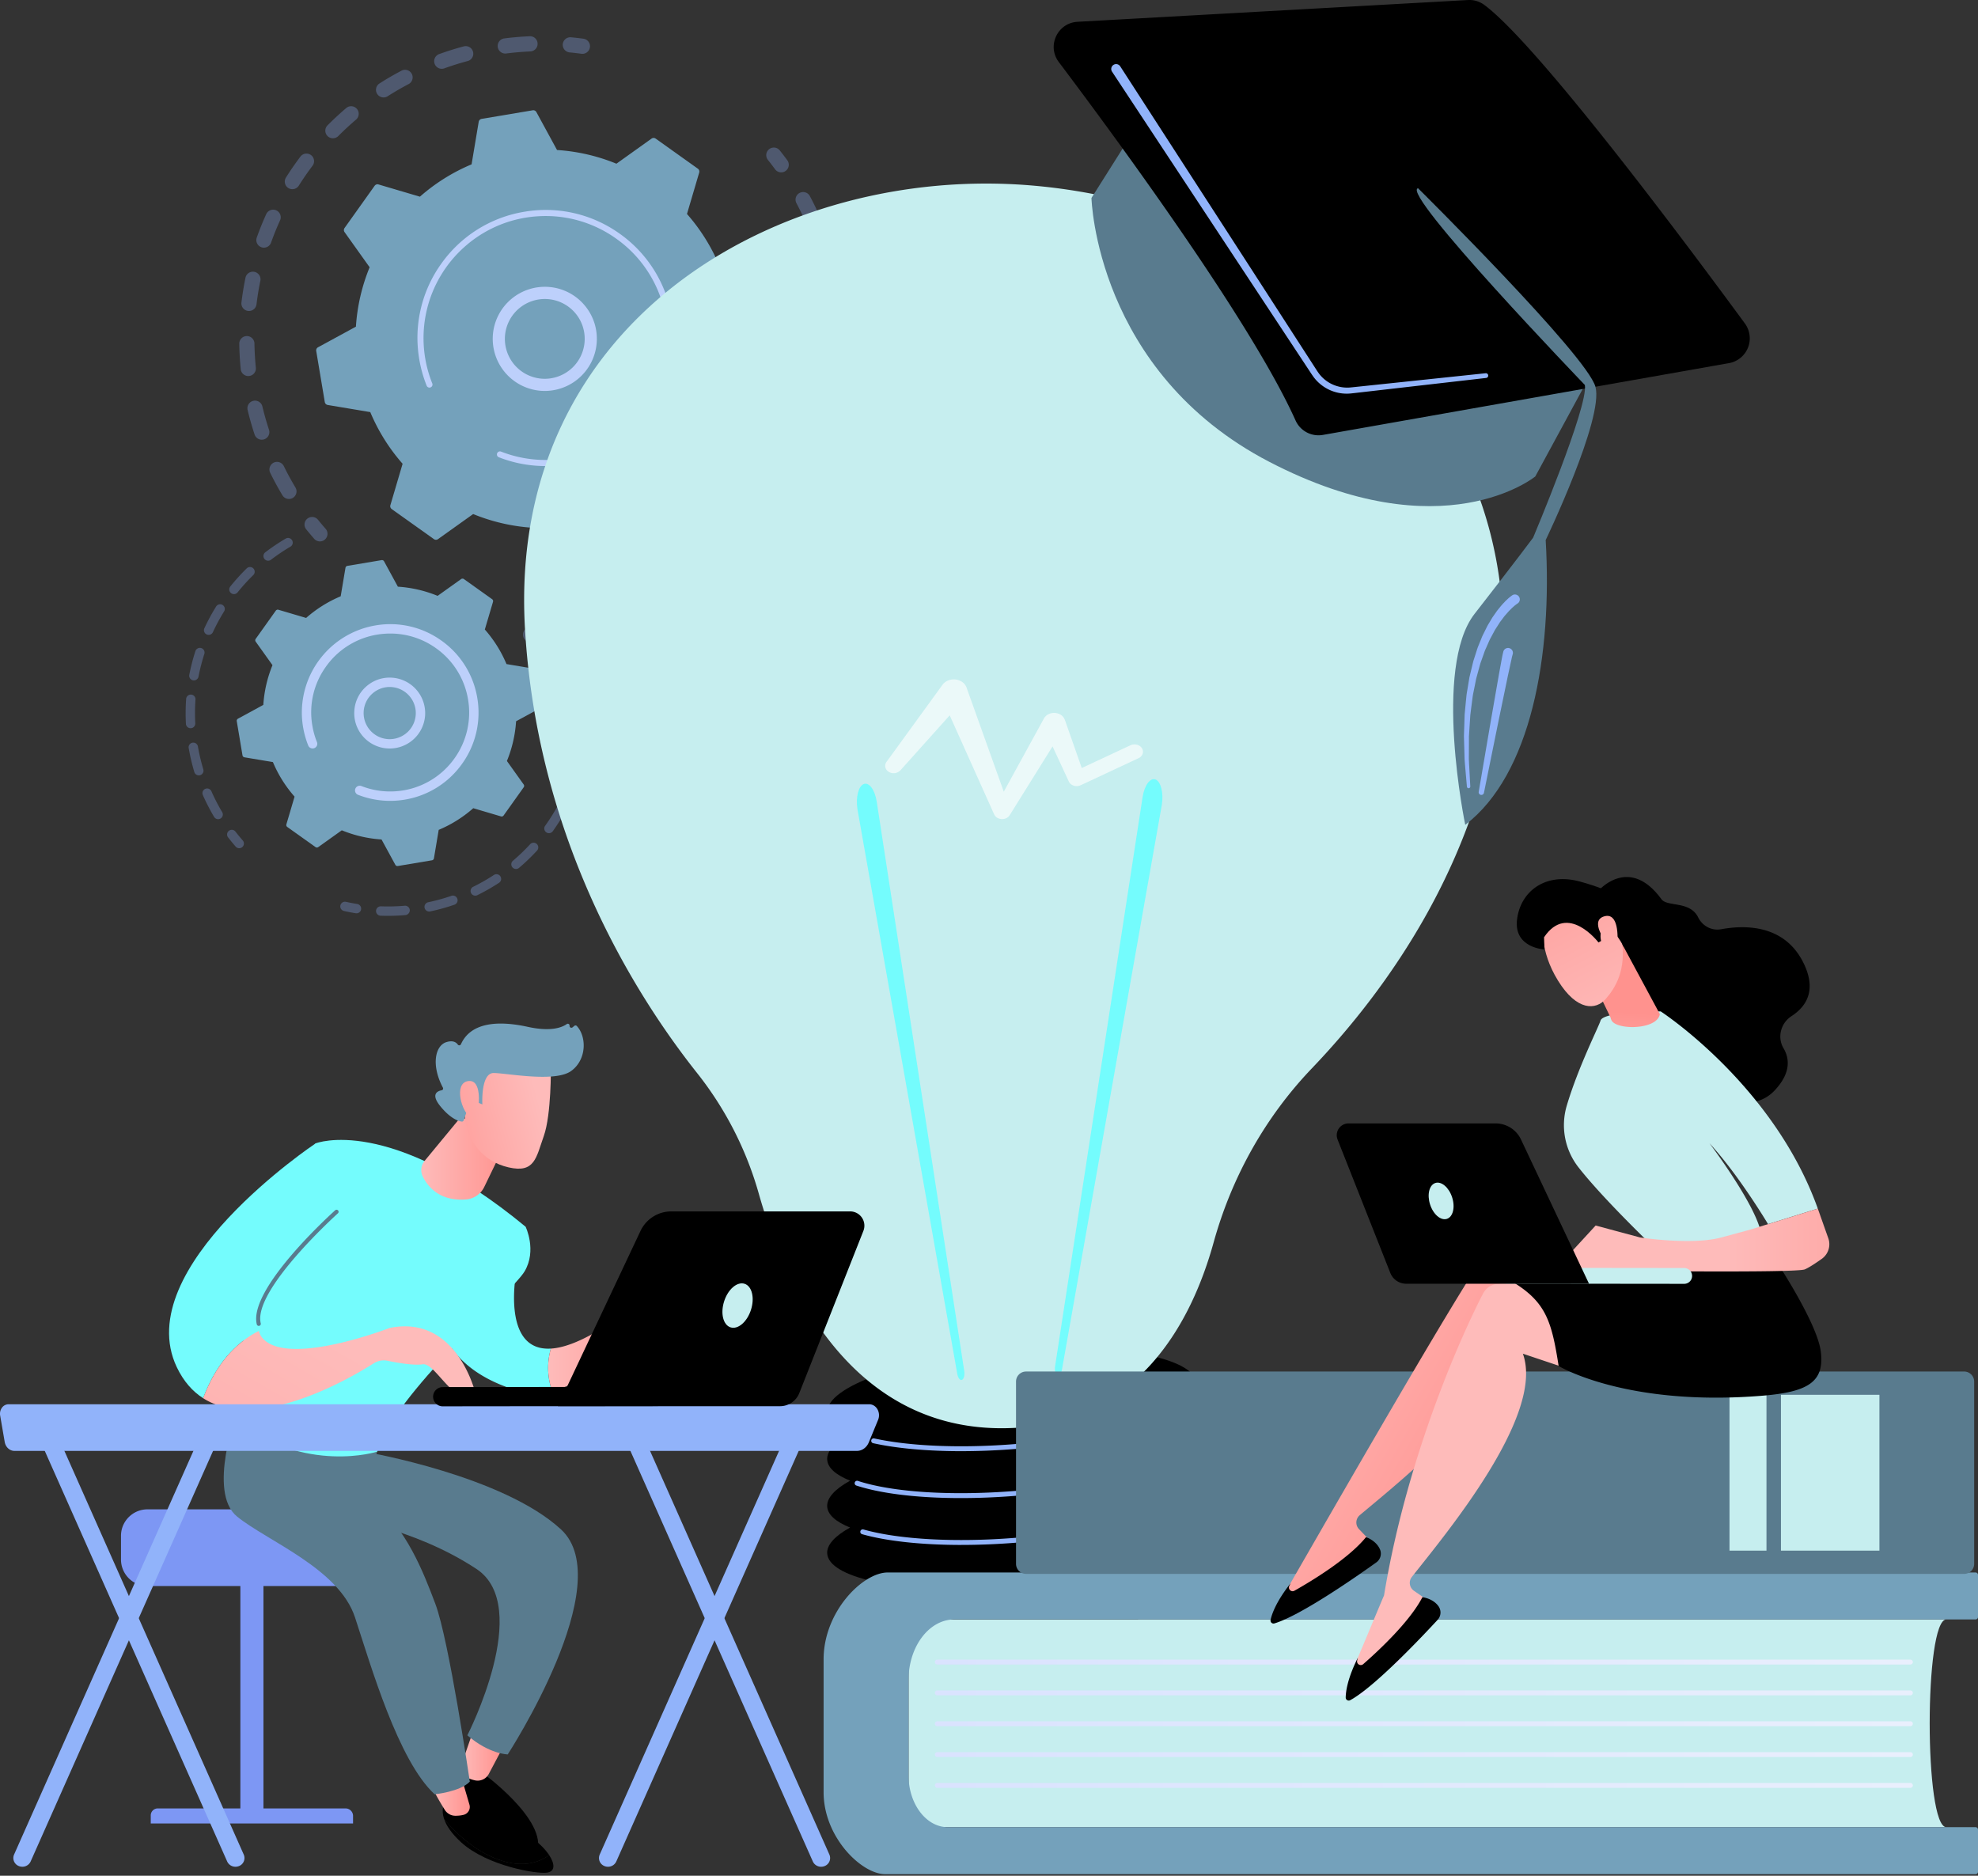 <svg width="116" height="110" fill="none" xmlns="http://www.w3.org/2000/svg"><rect width="100%" height="100%" fill="#333333" stroke="none"/><path opacity=".3" d="M30.67 37.2a.445.445 0 01.463-.428c.477.02.962.018 1.442-.005a.445.445 0 01.465.415v.009a.445.445 0 01-.424.465 17.88 17.88 0 01-1.518.006.446.446 0 01-.428-.462zm4.232-.701a17 17 0 001.406-.323.445.445 0 11.235.859c-.484.133-.982.247-1.478.34a.446.446 0 01-.163-.876zm3.615-1.099c.44-.19.876-.4 1.297-.627a.445.445 0 01.422.784c-.444.239-.903.461-1.366.66a.445.445 0 01-.353-.816zm3.278-1.878c.387-.283.765-.587 1.126-.902a.445.445 0 11.586.67c-.38.332-.778.651-1.185.95a.445.445 0 11-.527-.718zm2.778-2.563c.313-.361.615-.741.898-1.129a.445.445 0 01.72.525c-.298.408-.616.808-.945 1.188a.445.445 0 11-.673-.584zm2.142-3.113c.226-.422.436-.86.625-1.3a.445.445 0 11.818.352c-.199.464-.42.924-.658 1.368a.445.445 0 11-.785-.42zm.175-16.53a.445.445 0 01.603.181c.238.444.46.905.659 1.368a.445.445 0 11-.819.351c-.189-.44-.4-.877-.625-1.299a.444.444 0 01.182-.602zm1.223 13.022c.126-.462.234-.935.32-1.405a.445.445 0 11.876.16c-.091.496-.205.994-.337 1.48a.445.445 0 11-.86-.235zm.304-9.456a.446.446 0 01.547.312c.133.486.246.984.337 1.48a.444.444 0 11-.876.161 16.937 16.937 0 00-.32-1.406.445.445 0 01.312-.547zm.274 5.724c.02-.478.019-.963-.002-1.442a.445.445 0 01.889-.05v.01c.023.504.024 1.015.003 1.518a.445.445 0 01-.89-.036zm-3.754-11.48a.442.442 0 00.095.248c.144.18.285.365.422.552a.445.445 0 00.718-.527 18.121 18.121 0 00-.443-.58.446.446 0 00-.792.307zM33.003 2.66a.446.446 0 00.403.413c.228.022.46.048.689.08a.445.445 0 10.12-.883c-.241-.033-.485-.06-.726-.083a.445.445 0 00-.486.473zm-18.971 17.5a.445.445 0 11.89-.014c.008.468.035.943.082 1.417a.445.445 0 01-.886.088 17.848 17.848 0 01-.086-1.49zm.82 3.347a.444.444 0 01.536.33c.11.458.24.918.387 1.364a.445.445 0 11-.845.28c-.155-.47-.293-.955-.408-1.438a.445.445 0 01.33-.536zm-.693-5.77c.06-.491.141-.987.242-1.473a.446.446 0 01.872.181 16.61 16.61 0 00-.23 1.4.445.445 0 11-.884-.107zm1.89 9.395a.445.445 0 01.596.203c.208.424.436.843.678 1.247a.445.445 0 11-.763.458 17.767 17.767 0 01-.714-1.313.446.446 0 01.204-.595zm-.991-13.202c.166-.466.355-.932.56-1.384a.445.445 0 01.81.368c-.195.43-.374.872-.532 1.315a.445.445 0 11-.838-.3zm1.712-3.518c.264-.42.55-.833.849-1.229a.445.445 0 01.71.537 17.18 17.18 0 00-.806 1.167.445.445 0 11-.753-.475zm2.438-3.062c.35-.352.719-.693 1.096-1.014a.445.445 0 11.577.678c-.358.305-.709.63-1.042.964a.445.445 0 01-.631-.628zm3.048-2.456c.418-.268.853-.52 1.292-.75a.445.445 0 01.414.788c-.417.219-.83.459-1.227.712a.445.445 0 11-.48-.75zm3.515-1.728c.466-.168.945-.318 1.425-.446a.445.445 0 11.23.86c-.456.121-.911.264-1.354.423a.445.445 0 11-.301-.837zm3.804-.913a18.118 18.118 0 011.488-.127.44.44 0 01.464.426.445.445 0 01-.425.464 17.404 17.404 0 00-1.414.12.445.445 0 01-.113-.883zM17.859 30.789a.444.444 0 00.097.25c.152.188.31.375.47.559a.445.445 0 00.67-.587 16.58 16.58 0 01-.446-.53.446.446 0 00-.791.308z" fill="#91B3FA"/><path d="M25.446 31.615c.073.052.17.052.242 0l2.061-1.47c1.094.448 2.268.726 3.483.803l1.21 2.223c.042.078.129.12.217.106l2.995-.503a.208.208 0 00.171-.17l.418-2.497a11.031 11.031 0 003.03-1.896l2.428.717a.208.208 0 00.228-.08l1.763-2.473a.208.208 0 000-.242l-1.47-2.061c.448-1.094.726-2.268.803-3.483l2.223-1.21a.208.208 0 00.106-.217l-.503-2.996a.21.21 0 00-.17-.17l-2.497-.418a11.031 11.031 0 00-1.896-3.03l.717-2.428a.208.208 0 00-.08-.229l-2.473-1.763a.208.208 0 00-.242 0L36.15 9.6a11.025 11.025 0 00-3.483-.803l-1.21-2.223a.207.207 0 00-.217-.106l-2.995.503a.21.21 0 00-.171.17l-.418 2.497a11.03 11.03 0 00-3.03 1.896l-2.428-.717a.208.208 0 00-.229.08l-1.762 2.473a.208.208 0 000 .242l1.47 2.061a11.026 11.026 0 00-.804 3.483l-2.223 1.21a.208.208 0 00-.105.217l.503 2.996a.209.209 0 00.17.17l2.497.418a11.03 11.03 0 001.896 3.03l-.717 2.428a.208.208 0 00.079.229l2.474 1.762z" fill="#74A1BB"/><path d="M28.906 19.625a3.057 3.057 0 013.29-2.796 3.033 3.033 0 012.08 1.066c.528.621.782 1.411.716 2.224a3.057 3.057 0 01-3.29 2.797 3.058 3.058 0 01-2.796-3.29zm4.827-1.269a2.343 2.343 0 00-4.117 1.327 2.343 2.343 0 002.144 2.523 2.344 2.344 0 002.525-2.491 2.323 2.323 0 00-.552-1.359z" fill="#BDD0FB"/><path d="M24.497 20.3a7.706 7.706 0 00.134 1.006c.079.395.19.782.33 1.156l.005.016a7.734 7.734 0 01.05.127.178.178 0 10.33-.131 7.152 7.152 0 011.864-7.968 7.109 7.109 0 014.328-1.822 7.097 7.097 0 014.603 1.314 7.105 7.105 0 012.903 4.64 7.159 7.159 0 01-6.591 8.32 7.128 7.128 0 01-3.068-.475.178.178 0 00-.23.1.178.178 0 00.1.232 7.482 7.482 0 003.978.411c4.083-.685 6.847-4.565 6.162-8.647a7.458 7.458 0 00-3.048-4.871 7.451 7.451 0 00-5.6-1.29 7.457 7.457 0 00-4.87 3.048 7.453 7.453 0 00-1.38 4.833z" fill="#BDD0FB"/><path opacity=".3" d="M19.956 53.172a.275.275 0 00.215.25c.227.052.46.096.69.134a.275.275 0 00.088-.543c-.22-.036-.441-.079-.659-.127a.276.276 0 00-.334.286zm2.097.243a.275.275 0 01.285-.265 11.587 11.587 0 001.396-.035.275.275 0 01.298.25.285.285 0 01-.25.298l-.255.02c-.4.026-.808.031-1.21.017a.275.275 0 01-.264-.257v-.028zm3.063-.505c.454-.096.907-.221 1.346-.372a.275.275 0 11.178.52c-.459.158-.934.29-1.41.39a.275.275 0 11-.114-.538zm2.635-.907c.417-.205.825-.437 1.213-.692a.275.275 0 01.302.46c-.408.267-.836.511-1.273.725a.275.275 0 11-.242-.494zm2.332-1.528c.354-.3.693-.626 1.007-.967a.275.275 0 01.405.373 11.93 11.93 0 01-1.056 1.014.275.275 0 11-.356-.42zm1.888-2.05c.271-.378.52-.776.742-1.182a.274.274 0 11.483.263c-.233.427-.495.844-.778 1.24a.275.275 0 11-.447-.321zm1.334-2.447c.17-.431.315-.878.43-1.326a.275.275 0 01.533.137c-.12.47-.273.939-.452 1.391a.275.275 0 01-.511-.202zm.694-2.697c.059-.459.09-.927.092-1.392a.275.275 0 01.55.002c-.002.488-.035.98-.097 1.46a.276.276 0 01-.545-.07zm-.037-4.493a.275.275 0 01.333.2 11.848 11.848 0 01.261 1.442.272.272 0 01-.24.305.275.275 0 01-.306-.241 11.319 11.319 0 00-.25-1.374.274.274 0 01.201-.332zm-23.059 3.653a12 12 0 01.012-1.44.275.275 0 11.548.039c-.031.454-.035.916-.011 1.373a.275.275 0 01-.55.032c.002-.001.001-.003.001-.004zm.386 1.113a.275.275 0 01.318.224c.078.45.185.9.316 1.337a.275.275 0 01-.527.159 12.04 12.04 0 01-.334-1.431.274.274 0 01.227-.289zm-.188-3.98a11.7 11.7 0 01.36-1.395.275.275 0 01.523.17c-.14.433-.255.88-.343 1.33a.275.275 0 11-.54-.106zm.936 6.688a.275.275 0 01.362.141c.184.418.396.829.63 1.22a.275.275 0 11-.473.282 11.801 11.801 0 01-.66-1.28.274.274 0 01.14-.363zm-.05-9.422c.201-.434.431-.86.684-1.267a.275.275 0 11.467.29c-.241.388-.46.794-.652 1.208a.275.275 0 11-.5-.231zm1.515-2.442c.3-.374.625-.733.967-1.067a.275.275 0 01.385.393c-.326.32-.637.661-.923 1.018a.275.275 0 01-.429-.344zm2.056-2.01c.381-.29.784-.561 1.196-.803a.274.274 0 11.278.474c-.393.23-.777.489-1.14.767a.275.275 0 01-.334-.438zm-2.24 16.567a.274.274 0 00.057.15c.145.186.295.369.447.543a.275.275 0 00.414-.363c-.146-.165-.29-.34-.427-.517a.275.275 0 00-.491.187z" fill="#91B3FA"/><path d="M18.503 49.675a.139.139 0 00.162 0l1.38-.984c.731.3 1.517.486 2.33.538l.81 1.487a.14.14 0 00.145.07l2.004-.336a.139.139 0 00.114-.114l.28-1.67a7.381 7.381 0 002.027-1.27l1.625.48a.139.139 0 00.153-.052l1.18-1.656a.139.139 0 000-.161l-.985-1.38a7.39 7.39 0 00.538-2.33l1.487-.81a.14.14 0 00.07-.145l-.336-2.005a.139.139 0 00-.114-.114l-1.67-.28a7.38 7.38 0 00-1.27-2.027l.48-1.625a.14.14 0 00-.052-.153l-1.656-1.18a.139.139 0 00-.161 0l-1.38.985a7.377 7.377 0 00-2.33-.538l-.81-1.487a.14.14 0 00-.145-.07l-2.005.336a.14.14 0 00-.114.114l-.28 1.67a7.377 7.377 0 00-2.027 1.27l-1.625-.48a.14.14 0 00-.153.052l-1.18 1.656a.139.139 0 000 .161l.985 1.38a7.389 7.389 0 00-.537 2.33l-1.488.81a.14.14 0 00-.07.145l.336 2.004a.14.14 0 00.114.115l1.67.28a7.378 7.378 0 001.27 2.026l-.48 1.625a.139.139 0 00.052.153l1.656 1.18z" fill="#74A1BB"/><path d="M20.782 41.65a2.064 2.064 0 01.726-1.418c.423-.36.961-.533 1.515-.488a2.083 2.083 0 011.905 2.241 2.082 2.082 0 01-3.659 1.179 2.065 2.065 0 01-.487-1.515zm2.197-1.358a1.52 1.52 0 00-1.115.36 1.52 1.52 0 00-.534 1.041c-.032.407.095.803.36 1.115.264.311.634.5 1.041.534a1.532 1.532 0 001.65-1.626 1.534 1.534 0 00-1.402-1.424z" fill="#BDD0FB"/><path d="M17.713 42.118a5.261 5.261 0 00.34 1.541l.018.044a.275.275 0 10.51-.203 4.626 4.626 0 01-.264-.95l-.009-.053a4.58 4.58 0 01.78-3.365l.006-.009c.007-.008.012-.017.018-.026a4.6 4.6 0 013.478-1.934 4.596 4.596 0 012.98.85 4.6 4.6 0 011.879 3.005 4.605 4.605 0 01-.795 3.453 4.6 4.6 0 01-3.471 1.933 4.615 4.615 0 01-1.986-.307.274.274 0 00-.357.155.276.276 0 00.155.357 5.171 5.171 0 002.745.284 5.145 5.145 0 003.36-2.103 5.14 5.14 0 00.89-3.863 5.145 5.145 0 00-2.103-3.36 5.138 5.138 0 00-3.863-.891 5.187 5.187 0 00-4.312 5.442z" fill="#BDD0FB"/><path d="M70.178 83.87c-.038-.474-.522-.885-1.343-1.214.892-.492 1.385-1.018 1.343-1.535-.126-1.564-5.078-2.44-11.061-1.958s-10.731 2.141-10.605 3.705c.038.474.523.885 1.343 1.214-.892.492-1.385 1.018-1.343 1.535.038.474.523.885 1.343 1.214-.892.492-1.385 1.018-1.343 1.535.038.475.523.885 1.343 1.214-.892.492-1.385 1.019-1.343 1.535.056.692 1.057 1.249 2.672 1.614-.02.51-.01 1.07.041 1.69.234 2.881 3.475 5.14 7.762 5.14 4.287 0 7.998-3.08 8.04-5.97.01-.71-.02-1.333-.084-1.887 2.051-.685 3.3-1.522 3.235-2.334-.038-.474-.523-.885-1.343-1.214.891-.491 1.385-1.018 1.343-1.535-.038-.474-.523-.885-1.343-1.214.892-.492 1.385-1.019 1.343-1.535z" fill="#000"/><path d="M56.349 93.351c-1.777 0-3.403-.13-4.746-.388a.144.144 0 01.054-.282c2.102.402 4.91.491 7.905.25 2.452-.198 4.745-.593 6.63-1.144a.144.144 0 11.081.276c-1.904.555-4.217.955-6.687 1.154-1.114.09-2.201.134-3.237.134z" fill="url(#paint0_linear_132_1629)"/><path d="M56.379 90.6c-2.309 0-4.372-.218-5.827-.632a.144.144 0 01.078-.277c2.074.59 5.413.774 8.932.49 3.482-.28 6.728-.987 8.685-1.89a.144.144 0 01.12.262c-1.985.916-5.268 1.632-8.781 1.915a40.216 40.216 0 01-3.207.131zm-.03-2.748c-2.493 0-4.674-.255-6.142-.74a.144.144 0 01.09-.272c2.043.673 5.506.894 9.265.591 3.48-.28 6.728-.987 8.685-1.89a.144.144 0 01.12.262c-1.986.916-5.269 1.632-8.782 1.915-1.113.09-2.202.134-3.236.134zm.019-2.751c-1.977 0-3.776-.16-5.174-.47a.144.144 0 01.063-.28c2.102.466 5.13.588 8.305.331 3.45-.278 6.68-.977 8.64-1.869a.144.144 0 01.12.262c-1.99.905-5.255 1.613-8.736 1.894a40.29 40.29 0 01-3.218.132z" fill="#91B3FA"/><path d="M44.497 69.992a20.231 20.231 0 00-3.623-7.075C37.312 58.428 31.502 49.3 30.786 36.84c-1.04-18.123 15.033-27.196 29.7-25.964 14.667 1.232 29.14 12.152 27.555 29.012-.975 10.374-6.781 18.243-11.105 22.762-2.745 2.87-4.703 6.384-5.763 10.211-1.298 4.684-4.385 10.522-11.724 10.878-9.496.46-13.44-8.392-14.952-13.748z" fill="#C6EEEF"/><path d="M61.875 80.124l5.132-33.378c.106-.69.445-1.153.758-1.035.312.119.48.774.374 1.463l-.01.06-5.846 33.068c-.044.249-.17.405-.282.35-.108-.053-.163-.287-.126-.528zm-5.328.266l-5.131-33.38c-.107-.689-.446-1.152-.758-1.033-.313.118-.48.773-.375 1.462l.01.06 5.846 33.068c.044.249.17.406.282.35.108-.053.163-.287.126-.528z" fill="#74FCFD"/><path opacity=".65" d="M66.97 43.88c-.13-.21-.432-.288-.674-.175L63.44 45.04l-.992-2.827a.607.607 0 00-.348-.35c-.328-.135-.722-.014-.878.271l-.005.01-2.35 4.284-2.181-6.1-.003-.01a.695.695 0 00-.33-.371c-.366-.2-.85-.105-1.08.212l-3.285 4.523c-.134.185-.088.434.116.57a.55.55 0 00.699-.076l2.893-3.226 2.604 5.802.002.005a.46.46 0 00.23.224c.244.115.55.036.681-.176l2.514-4.033.946 2.04.008.018a.421.421 0 00.024.044c.13.209.431.287.673.174l3.392-1.585c.24-.112.331-.374.2-.583z" fill="#fff"/><path d="M114.144 107.151H53.282V94.969h60.862c-1.303 0-1.303 12.182 0 12.182z" fill="#C6EEEF"/><path d="M53.281 104.102v-5.574c0-1.965 1.203-3.559 2.687-3.559h59.889a.143.143 0 00.143-.143v-2.468a.143.143 0 00-.143-.143h-63.8c-1.452 0-3.757 2.283-3.757 5.098v7.786c0 2.655 2.237 4.807 3.606 4.807h63.951a.144.144 0 00.143-.144v-2.468a.144.144 0 00-.143-.143H55.583c-1.271 0-2.302-1.365-2.302-3.049z" fill="#74A1BB"/><path d="M112.036 97.612H54.969a.143.143 0 110-.286h57.067a.143.143 0 110 .286z" fill="url(#paint1_linear_132_1629)"/><path d="M112.036 99.42H54.969a.143.143 0 110-.287h57.067a.143.143 0 110 .287z" fill="url(#paint2_linear_132_1629)"/><path d="M112.036 101.228H54.969a.143.143 0 110-.286h57.067a.143.143 0 110 .286z" fill="url(#paint3_linear_132_1629)"/><path d="M112.036 103.036H54.969a.143.143 0 110-.286h57.067a.143.143 0 110 .286z" fill="url(#paint4_linear_132_1629)"/><path d="M112.036 104.845H54.969a.143.143 0 110-.287h57.067a.143.143 0 110 .287z" fill="url(#paint5_linear_132_1629)"/><path d="M60.173 92.298h55.014a.588.588 0 00.588-.588V81.02a.588.588 0 00-.588-.589H60.173a.588.588 0 00-.588.588v10.69a.59.59 0 00.588.589z" fill="#597B8E"/><path d="M110.219 81.795h-5.775v9.139h5.775v-9.14zm-6.624 0h-2.168v9.139h2.168v-9.14z" fill="#C6EEEF"/><path d="M15.45 92.001h-1.354v14.649h1.354V92.001z" fill="#7D97F4"/><path d="M20.705 106.933H8.841v-.473a.41.41 0 01.41-.409h11.014a.44.44 0 01.44.44v.442zm2.244-15.473c0 .852-.697 1.549-1.548 1.549H8.644a1.553 1.553 0 01-1.548-1.548v-1.4c0-.851.697-1.548 1.548-1.548h12.757c.85 0 1.548.697 1.548 1.548v1.4z" fill="#7D97F4"/><path d="M28.288 103.962s3.868 2.788 3.196 4.661c0 0-4.232-1.825-4.743-3.264-.511-1.439.087-2.074.087-2.074l1.46.677z" fill="#000"/><path d="M27.707 101.626l-.633 1.828c-.095.276 0 .59.247.746.124.078.293.151.523.203a.74.74 0 00.82-.372l.756-1.424-1.713-.981z" fill="url(#paint6_linear_132_1629)"/><path d="M21.552 85.168s7.945 1.377 11.352 4.525c3.408 3.149-3.128 13.191-3.128 13.191s-1.07-.007-2.368-1.119c0 0 3.875-7.553.535-9.756-3.754-2.476-8.082-3.033-8.082-3.033l1.614-3.565.077-.243z" fill="#597B8E"/><path d="M30.812 107.587c-.85-.393-3.259-2.079-3.665-2.154-.406-.074-1.11.403-1.11.403s-.172.308.012.845c.565.684 1.82 1.989 3.508 2.474 1.24.358 2.11.025 2.65-.365a3.592 3.592 0 00-1.395-1.203z" fill="#000"/><path d="M29.557 109.155c-1.688-.485-2.943-1.79-3.508-2.474.124.363.41.831 1.019 1.38 1.513 1.359 4.402 1.85 5.018 1.755.493-.076.446-.531.12-1.026-.54.39-1.408.723-2.65.365z" fill="#000"/><path d="M25.315 104.646c.01.234.489 1.038.769 1.489a.731.731 0 00.618.346c.16.001.344-.014.511-.061a.474.474 0 00.318-.59l-.547-1.868-1.669.684z" fill="url(#paint7_linear_132_1629)"/><path d="M13.904 82.783s-1.764 4.718 0 6.153c1.765 1.434 5.974 3.05 6.914 5.908.94 2.857 2.536 8.411 4.672 10.378 0 0 1.5-.146 2.062-.743 0 0-1.217-8.291-2.019-10.419-.695-1.842-1.718-4.5-3.68-5.987-.56-.425-.463-1.1-.203-1.754l.475-1.192-8.22-2.344z" fill="#597B8E"/><path d="M32.306 79.085c-2.959.179-2.037-4.547-1.983-4.736l-4.49 3.172s.237 2.527 3.97 3.853c.945.335 1.808.35 2.571.186a4.083 4.083 0 01-.068-2.475z" fill="#74FCFD"/><path d="M38.026 77.663c-1.102-.767-2.351 0-2.351 0-1.474.964-2.565 1.374-3.37 1.423a4.085 4.085 0 00.07 2.475c1.65-.355 2.832-1.55 3.346-2.163a.533.533 0 01.738-.08c.23.18.452.429.412.69-.08.515.518.679.563.492.045-.187-.205-1.294-.205-1.294s1.196 1.202 1.663 1.664c.466.462 1.053 0 1.053 0s-.816-2.44-1.919-3.207z" fill="url(#paint8_linear_132_1629)"/><path d="M18.511 67.05s4.304-1.723 12.314 4.89c0 0 .67 1.385-.06 2.617-.73 1.233-7.685 7.239-8.64 10.57 0 0-4.144 1.346-8.429-1.847 0 0 .379-9.27 4.815-16.23z" fill="#74FCFD"/><path d="M27.02 65.513L24.9 68.08a.844.844 0 00-.111.907c.294.6.992 1.473 2.54 1.352a1.3 1.3 0 001.069-.73l1.481-3.062-2.86-1.035z" fill="url(#paint9_linear_132_1629)"/><path d="M15.18 78.05c-.5-2.034 4.56-6.57 4.56-6.57l-1.228-4.43s-10.929 7.275-8.144 13.126c.4.838.93 1.426 1.545 1.819.88-2.369 2.282-3.455 3.266-3.944z" fill="#74FCFD"/><path d="M15.176 77.755a.119.119 0 01-.116-.091c-.511-2.08 4.389-6.502 4.597-6.69a.12.12 0 11.16.179c-.05.045-5.002 4.511-4.525 6.454a.12.12 0 01-.116.148z" fill="#597B8E"/><path d="M22.845 77.876s-6 2.33-7.465.577a.98.98 0 01-.2-.402c-.985.489-2.387 1.575-3.267 3.944 3.155 2.016 8.55-1.122 10.008-2.047a1.09 1.09 0 01.806-.148c.563.116 1.535.288 2.059.207.767-.118 1.868 2.587 3.11 1.752 0 0-1.064-4.7-5.051-3.883z" fill="url(#paint10_linear_132_1629)"/><path d="M32.305 62.556s.037 2.797-.415 4.067c-.452 1.27-.523 2.188-2.063 1.836-1.54-.353-2.449-1.575-2.585-3.087 0 0-.226-2.336.332-3.019.557-.684 4.731.203 4.731.203z" fill="url(#paint11_linear_132_1629)"/><path d="M28.106 64.69l.182.076s-.104-1.847.665-1.841c.77.006 3.595.568 4.544-.12.915-.662.915-2.014.328-2.639a.105.105 0 00-.142-.006l-.108.088a.106.106 0 01-.172-.094c.01-.09-.09-.152-.163-.1-.288.204-.942.458-2.286.164-1.908-.417-3.38-.191-3.922 1.02a.106.106 0 01-.185.017c-.097-.135-.29-.26-.669-.142-.658.204-.904 1.348-.204 2.669.033.062 0 .141-.07.154-.246.044-.66.223-.081.935.592.729 1.062.874 1.251.902.05.007.1-.022.116-.07l.388-1.113a.106.106 0 01.141-.062l.387.161z" fill="#74A1BB"/><path d="M28.055 64.935s.242-1.675-.613-1.536c-.855.14-.36 1.84.161 2.125l.452-.589z" fill="url(#paint12_linear_132_1629)"/><path d="M48.155 109.472c.07 0 .14-.013.208-.041a.506.506 0 00.277-.673L37.545 83.787a.536.536 0 00-.695-.268.506.506 0 00-.277.672l11.096 24.972a.53.53 0 00.486.309z" fill="#91B3FA"/><path d="M35.655 109.472a.53.53 0 00.487-.309l11.095-24.972a.506.506 0 00-.277-.672.536.536 0 00-.695.268L35.17 108.758a.506.506 0 00.277.673.548.548 0 00.208.041zm-21.845 0c.07 0 .14-.013.208-.041a.506.506 0 00.277-.673L3.2 83.787a.536.536 0 00-.695-.268.506.506 0 00-.277.672l11.095 24.972a.53.53 0 00.487.309z" fill="#91B3FA"/><path d="M1.31 109.472a.53.53 0 00.487-.31l11.095-24.97a.506.506 0 00-.277-.674.536.536 0 00-.695.268L.825 108.758a.505.505 0 00.277.672.55.55 0 00.208.042z" fill="#91B3FA"/><path d="M.009 83.015a.61.61 0 01.105-.462.48.48 0 01.385-.203h50.476c.196 0 .379.112.484.296a.71.71 0 01.038.617l-.547 1.325c-.126.303-.397.497-.696.497H.845c-.277 0-.516-.22-.569-.525L.01 83.015z" fill="#91B3FA"/><path d="M25.919 82.47l.029.001 12.589-.014a.563.563 0 10-.001-1.127l-12.59.014a.564.564 0 00-.027 1.126z" fill="#000"/><path d="M49.854 71.04H39.37a2 2 0 00-1.808 1.146l-4.847 10.278h13.03c.499 0 .946-.305 1.13-.769l3.758-9.51a.837.837 0 00-.779-1.145z" fill="#000"/><path d="M42.468 76.31c-.227.705-.06 1.39.375 1.53.434.14.97-.319 1.197-1.025.227-.706.06-1.391-.374-1.53-.435-.14-.971.318-1.198 1.024z" fill="#C6EEEF"/><path d="M75.65 92.895c.019-.007 10.18-17.8 11.552-19.475.231-.282.589-.425.95-.382l2.837.338 3.331 7.208-5.55-3.233c.55 3.799-6.581 9.444-9.026 11.503a.562.562 0 00-.045.819l.977 1.021c-1.603 1.625-3.453 2.668-5.54 3.15l.514-.949z" fill="url(#paint13_linear_132_1629)"/><path d="M80.11 90.143s.623.2.834.756a.634.634 0 01-.238.731c-1.026.736-4.41 3.109-5.972 3.573a.177.177 0 01-.221-.208c.08-.363.339-1.087 1.174-2.148l-.075.152c-.094.192.115.391.3.286 1.045-.59 3.173-1.88 4.198-3.142z" fill="#000"/><path d="M79.607 97.262c.017-.01 1.542-3.683 1.559-3.695 1.398-8.51 4.808-15.797 5.813-17.715.17-.322.49-.535.853-.566l2.846-.243 4.721 6.384-6.09-2.042c1.307 3.609-4.534 10.58-6.511 13.092a.561.561 0 00.122.81l1.163.803c-1.241 1.915-2.841 3.311-4.788 4.206l.312-1.034z" fill="url(#paint14_linear_132_1629)"/><path d="M83.418 93.664s.651.071.97.572a.635.635 0 01-.086.764c-.856.928-3.69 3.937-5.125 4.708a.177.177 0 01-.258-.159c.005-.371.112-1.133.715-2.34l-.043.163a.218.218 0 00.353.22c.903-.79 2.726-2.484 3.474-3.928zm20.58-19.965s2.574 3.829 2.785 5.575c.212 1.747-.712 2.35-3.406 2.573-8.018.663-11.97-1.74-11.97-1.74-.549-3.497-.939-4.386-5.52-6.288 0 0 5.794.46 6.96.007 1.166-.452 11.151-.127 11.151-.127zM93.733 52.247s1.793-2.122 3.699.481c.345.472 1.671.083 2.157 1.07.251.509.793.798 1.352.695 1.391-.256 3.664-.278 4.787 1.902.857 1.664.195 2.637-.662 3.192-.629.408-.853 1.236-.473 1.881.365.62.433 1.459-.509 2.469-2.111 2.263-6.29-1.436-6.29-1.436l-3.318-7.841-.743-2.413z" fill="#000"/><path d="M97.037 73.191s-2.998-2.854-4.474-4.745a4.011 4.011 0 01-.679-3.61c.674-2.27 1.871-4.62 1.98-4.986.168-.561 3.529-.538 3.529-.538s6.614 4.293 9.213 11.565l-2.919.908s-1.726-2.897-3.433-4.74c0 0 2.952 3.901 3.056 5.498l-6.273.648z" fill="#C6EEEF"/><path d="M91.325 74.318l2.252-2.45 2.602.7s3.033.47 4.768 0l1.736-.47 3.923-1.222.616 1.742a1.05 1.05 0 01-.383 1.204c-.339.241-.737.506-.991.617-.516.226-11.9.072-11.9.072l-2.623-.193z" fill="url(#paint15_linear_132_1629)"/><path d="M95.082 55.271l2.26 4.2c-.15.918-2.46.944-2.816.396a.539.539 0 01-.07-.185l-1.353-2.807c-.057-.273.693-1.196.94-1.327l.897-.478c.347-.184-1.096-.199.142.201z" fill="url(#paint16_linear_132_1629)"/><path d="M90.51 54.285s-.255 1.42.86 3.224c1.116 1.805 2.227 1.723 2.791 1.08.565-.644 1.24-1.716.933-3.516-.307-1.8-4.198-2.598-4.584-.788z" fill="url(#paint17_linear_132_1629)"/><path d="M93.744 55.269s-1.806-2.373-3.193-.304l.023.714s-1.803-.084-1.608-1.747c.196-1.662 1.668-2.797 3.71-2.23 2.04.569 3.233 1.215 3.463 2.632.231 1.417-.926 1.186-.926 1.186s-.442-.978-.976-1.045c-.534-.067-.341.707-.341.707l-.152.087z" fill="#000"/><path d="M94.159 55.206s-.936-1.214-.085-1.467c.852-.251.82 1.19.765 1.727l-.68-.26z" fill="url(#paint18_linear_132_1629)"/><path d="M98.781 75.288h-.024l-10.36-.011a.463.463 0 110-.928l10.361.012a.463.463 0 01.023.927z" fill="#C6EEEF"/><path d="M79.083 65.881h8.628c.637 0 1.216.367 1.488.943l3.989 8.458H82.465a.999.999 0 01-.93-.632l-3.093-7.826a.689.689 0 01.641-.943z" fill="#000"/><path d="M85.161 70.218c.188.58.05 1.145-.308 1.26-.358.115-.799-.262-.986-.844-.187-.58-.049-1.145.309-1.26.357-.115.799.263.985.844z" fill="#C6EEEF"/><path d="M67.552 5.994l-3.543 5.615s.25 10.188 10.436 15.478c10.185 5.29 15.592.854 15.592.854l4.536-8.367-27.021-13.58z" fill="#597B8E"/><path d="M86.089.002L63.192 1.278c-1.18.065-1.809 1.419-1.098 2.362 3.466 4.6 11.299 15.26 13.885 21.02.277.615.938.962 1.603.845l23.813-4.21a1.476 1.476 0 00.934-2.327C98.917 14.318 90.202 2.633 87.047.288a1.47 1.47 0 00-.958-.286z" fill="#000"/><path d="M83.161 11.038s9.894 9.792 10.404 11.642c.51 1.85-2.918 8.991-2.918 8.991.401 6.774-.86 13.754-4.717 16.7 0 0-1.917-9.215.548-12.375 2.464-3.16 3.433-4.466 3.433-4.466s3.247-7.702 3.034-8.953c0 0-10.86-11.295-9.784-11.539z" fill="#597B8E"/><path d="M65.696 3.89l8.619 13.331 1.607 2.487.788 1.22.387.598c.063.097.13.205.19.29a2.057 2.057 0 001.278.866c.2.045.407.058.608.042.209-.019.43-.045.64-.066l2.39-.252 4.933-.52a.14.14 0 01.03.277l-4.928.565-2.387.274c-.214.024-.423.05-.648.073a2.42 2.42 0 01-2.222-1.043c-.076-.107-.133-.199-.2-.3l-.393-.595-.8-1.212-1.63-2.47-8.742-13.252a.286.286 0 01.478-.315l.002.002zm23.29 31.508s-.043.027-.094.068a1.4 1.4 0 00-.107.088c-.043.038-.094.079-.146.134-.052.053-.114.11-.175.177-.06.07-.126.144-.196.223-.069.08-.134.175-.207.27-.035.049-.075.096-.11.148-.033.054-.069.109-.104.164-.069.113-.152.224-.218.352l-.21.392c-.075.133-.13.282-.198.428-.063.148-.137.295-.189.456l-.171.482-.044.123-.035.126-.07.255-.141.517-.106.53c-.033.178-.077.354-.101.533l-.07.534-.066.526-.034.517-.032.5-.015.243v.238l-.004.882c-.007.273.015.523.025.744l.031.575.027.5v.006a.1.1 0 01-.198.014l-.044-.504-.05-.577c-.017-.224-.047-.475-.049-.751l-.025-.892-.007-.24.007-.247.017-.508.017-.527.051-.538.054-.547c.019-.184.058-.365.086-.549l.091-.548.129-.538.064-.265.032-.132.041-.13.163-.507c.048-.169.12-.326.182-.484.067-.155.12-.312.194-.457l.21-.422c.065-.138.15-.26.22-.384l.107-.179c.037-.057.077-.11.114-.164.076-.106.143-.21.216-.301l.208-.254c.066-.077.133-.143.191-.206.057-.062.115-.114.165-.16a1.89 1.89 0 01.133-.116c.082-.067.116-.09.116-.09l.009-.006a.287.287 0 11.316.478z" fill="#91B3FA"/><path d="M88.706 38.394l-.026.09c-.016.058-.028.129-.05.226l-.198.91-.579 2.797-.826 4.072a.155.155 0 01-.307-.056l.699-4.098.491-2.816.172-.936c.025-.125.047-.23.061-.29l.022-.09a.286.286 0 01.555.135c0 .003 0 .006-.002.008l-.012.048z" fill="#91B3FA"/><defs><linearGradient id="paint0_linear_132_1629" x1="58.285" y1="94.726" x2="48.898" y2="128.924" gradientUnits="userSpaceOnUse"><stop stop-color="#4F52FF"/><stop offset="1" stop-color="#4042E2"/></linearGradient><linearGradient id="paint1_linear_132_1629" x1="54.826" y1="97.469" x2="112.18" y2="97.469" gradientUnits="userSpaceOnUse"><stop stop-color="#DAE3FE"/><stop offset="1" stop-color="#E9EFFD"/></linearGradient><linearGradient id="paint2_linear_132_1629" x1="54.826" y1="99.277" x2="112.18" y2="99.277" gradientUnits="userSpaceOnUse"><stop stop-color="#DAE3FE"/><stop offset="1" stop-color="#E9EFFD"/></linearGradient><linearGradient id="paint3_linear_132_1629" x1="54.826" y1="101.085" x2="112.18" y2="101.085" gradientUnits="userSpaceOnUse"><stop stop-color="#DAE3FE"/><stop offset="1" stop-color="#E9EFFD"/></linearGradient><linearGradient id="paint4_linear_132_1629" x1="54.826" y1="102.893" x2="112.18" y2="102.893" gradientUnits="userSpaceOnUse"><stop stop-color="#DAE3FE"/><stop offset="1" stop-color="#E9EFFD"/></linearGradient><linearGradient id="paint5_linear_132_1629" x1="54.826" y1="104.701" x2="112.18" y2="104.701" gradientUnits="userSpaceOnUse"><stop stop-color="#DAE3FE"/><stop offset="1" stop-color="#E9EFFD"/></linearGradient><linearGradient id="paint6_linear_132_1629" x1="27.038" y1="103.023" x2="29.42" y2="103.023" gradientUnits="userSpaceOnUse"><stop stop-color="#FEBBBA"/><stop offset="1" stop-color="#FF928E"/></linearGradient><linearGradient id="paint7_linear_132_1629" x1="25.315" y1="105.222" x2="27.551" y2="105.222" gradientUnits="userSpaceOnUse"><stop stop-color="#FEBBBA"/><stop offset="1" stop-color="#FF928E"/></linearGradient><linearGradient id="paint8_linear_132_1629" x1="32.147" y1="79.441" x2="39.945" y2="79.441" gradientUnits="userSpaceOnUse"><stop stop-color="#FEBBBA"/><stop offset="1" stop-color="#FF928E"/></linearGradient><linearGradient id="paint9_linear_132_1629" x1="24.706" y1="67.932" x2="29.88" y2="67.932" gradientUnits="userSpaceOnUse"><stop stop-color="#FEBBBA"/><stop offset="1" stop-color="#FF928E"/></linearGradient><linearGradient id="paint10_linear_132_1629" x1="21.177" y1="79.535" x2="1.367" y2="113.959" gradientUnits="userSpaceOnUse"><stop stop-color="#FEBBBA"/><stop offset="1" stop-color="#FF928E"/></linearGradient><linearGradient id="paint11_linear_132_1629" x1="31.647" y1="64.729" x2="23.872" y2="66.761" gradientUnits="userSpaceOnUse"><stop stop-color="#FEBBBA"/><stop offset="1" stop-color="#FF928E"/></linearGradient><linearGradient id="paint12_linear_132_1629" x1="31.317" y1="63.468" x2="23.542" y2="65.5" gradientUnits="userSpaceOnUse"><stop stop-color="#FEBBBA"/><stop offset="1" stop-color="#FF928E"/></linearGradient><linearGradient id="paint13_linear_132_1629" x1="73.215" y1="77.99" x2="89.233" y2="87.133" gradientUnits="userSpaceOnUse"><stop stop-color="#FEBBBA"/><stop offset="1" stop-color="#FF928E"/></linearGradient><linearGradient id="paint14_linear_132_1629" x1="74.764" y1="80.27" x2="19.957" y2="45.96" gradientUnits="userSpaceOnUse"><stop stop-color="#FEBBBA"/><stop offset="1" stop-color="#FF928E"/></linearGradient><linearGradient id="paint15_linear_132_1629" x1="101.27" y1="72.719" x2="117.227" y2="72.719" gradientUnits="userSpaceOnUse"><stop stop-color="#FEBBBA"/><stop offset="1" stop-color="#FF928E"/></linearGradient><linearGradient id="paint16_linear_132_1629" x1="94.776" y1="65.093" x2="95.145" y2="59.345" gradientUnits="userSpaceOnUse"><stop stop-color="#FEBBBA"/><stop offset="1" stop-color="#FF928E"/></linearGradient><linearGradient id="paint17_linear_132_1629" x1="95.319" y1="60.23" x2="88.376" y2="46.942" gradientUnits="userSpaceOnUse"><stop stop-color="#FEBBBA"/><stop offset="1" stop-color="#FF928E"/></linearGradient><linearGradient id="paint18_linear_132_1629" x1="96.908" y1="59.399" x2="89.965" y2="46.111" gradientUnits="userSpaceOnUse"><stop stop-color="#FEBBBA"/><stop offset="1" stop-color="#FF928E"/></linearGradient></defs></svg>